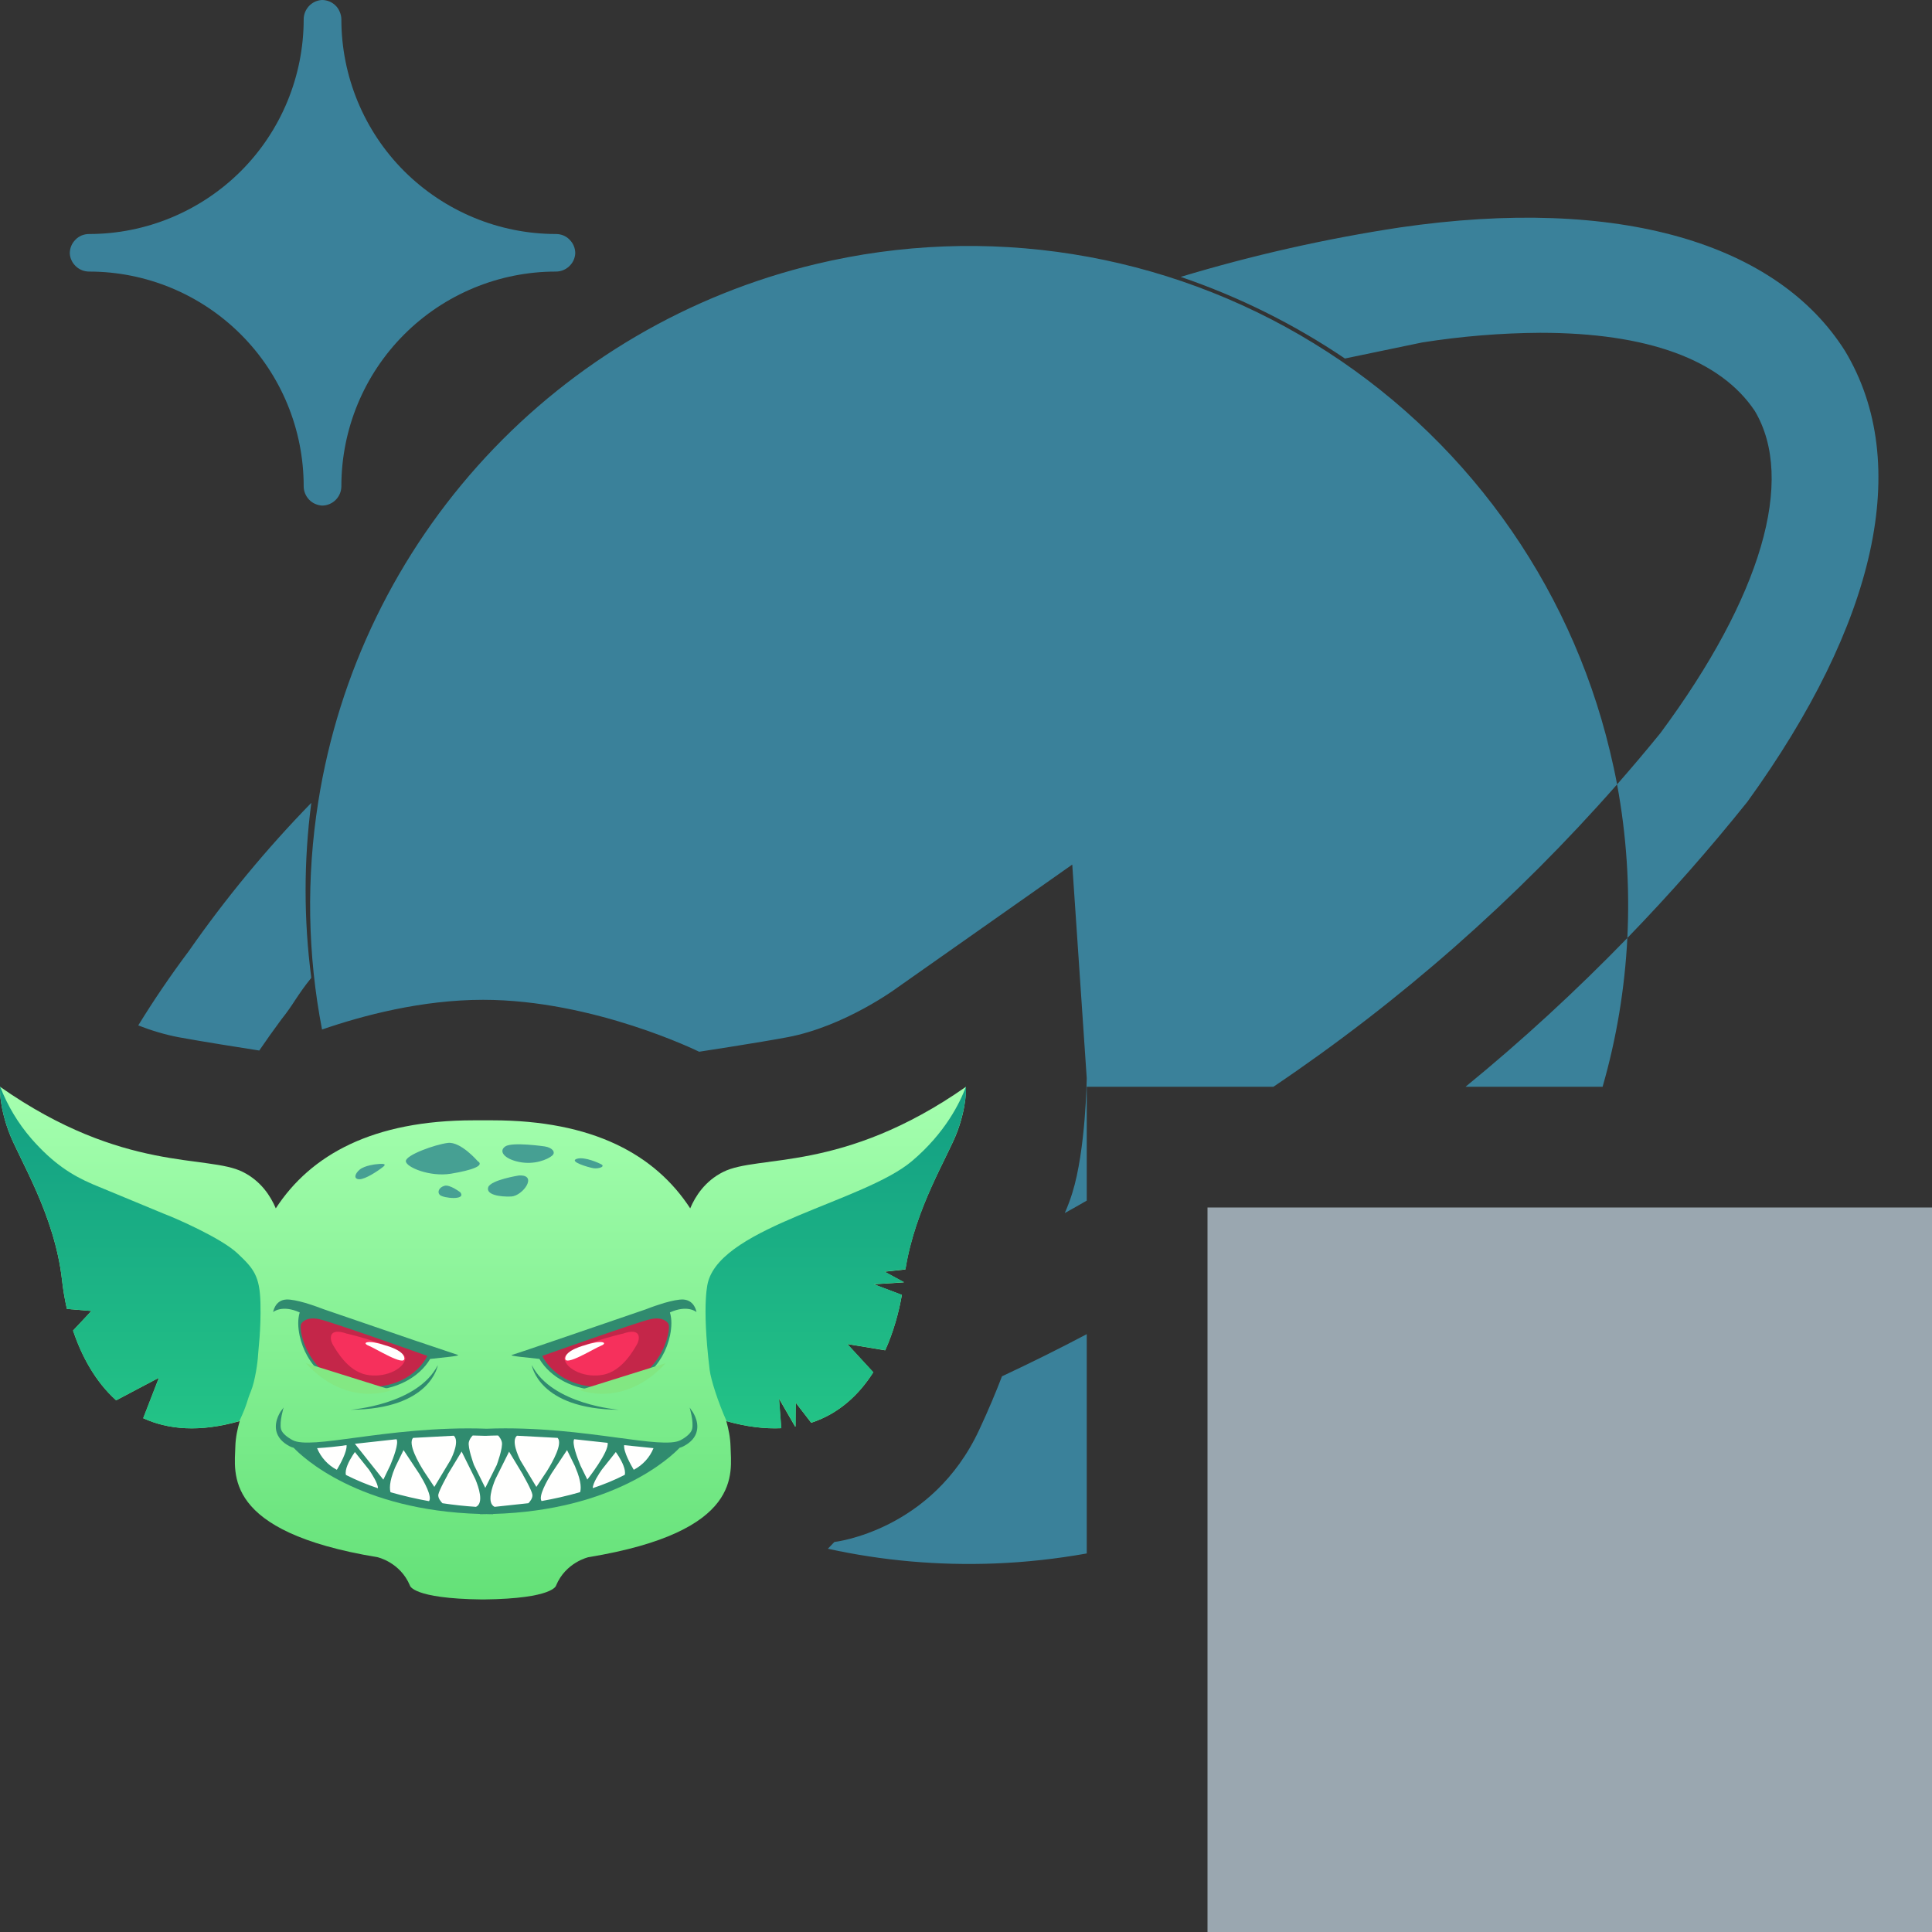 <svg width="16" height="16" viewBox="0 0 16 16" fill="none" xmlns="http://www.w3.org/2000/svg">
<rect x="0" y="0" width="16" height="16" fill="#333333" stroke="none"/>
<g clip-path="url(#clip0_2212_72534)">
<path d="M2.667 4.187C2.626 4.184 2.587 4.167 2.559 4.137C2.531 4.107 2.515 4.068 2.515 4.027V4.027C2.515 3.555 2.328 3.103 1.995 2.77C1.661 2.436 1.209 2.249 0.738 2.249C0.697 2.249 0.657 2.233 0.628 2.205C0.598 2.177 0.58 2.139 0.578 2.098C0.578 2.077 0.582 2.056 0.59 2.037C0.598 2.017 0.61 2 0.625 1.985C0.639 1.97 0.657 1.958 0.676 1.95C0.696 1.942 0.717 1.938 0.738 1.938C1.209 1.938 1.661 1.75 1.995 1.417C2.328 1.084 2.515 0.631 2.515 0.16C2.515 0.119 2.531 0.08 2.559 0.05C2.587 0.02 2.626 0.002 2.667 0V0C2.688 0 2.708 0.004 2.728 0.012C2.747 0.02 2.765 0.032 2.78 0.047C2.795 0.062 2.806 0.079 2.814 0.099C2.822 0.118 2.827 0.139 2.827 0.16V0.16C2.827 0.631 3.014 1.084 3.347 1.417C3.681 1.75 4.133 1.938 4.604 1.938C4.625 1.938 4.646 1.942 4.666 1.95C4.685 1.958 4.703 1.97 4.717 1.985C4.732 2 4.744 2.017 4.752 2.037C4.76 2.056 4.764 2.077 4.764 2.098C4.762 2.139 4.744 2.177 4.714 2.205C4.685 2.233 4.645 2.249 4.604 2.249V2.249C4.133 2.249 3.681 2.436 3.347 2.77C3.014 3.103 2.827 3.555 2.827 4.027C2.827 4.069 2.81 4.11 2.78 4.14C2.75 4.17 2.709 4.187 2.667 4.187V4.187Z" fill="#40B6E0" fill-opacity="0.6"/>
<path fill-rule="evenodd" clip-rule="evenodd" d="M11.591 1.884C13.413 1.618 14.72 2.018 15.28 2.907C15.84 3.84 15.538 5.164 14.471 6.64C14.157 7.032 13.825 7.409 13.477 7.768C13.498 7.344 13.47 6.917 13.392 6.496C13.514 6.357 13.634 6.215 13.751 6.071C14.587 4.942 14.871 3.973 14.533 3.404C14.249 2.978 13.644 2.756 12.755 2.756C12.428 2.758 12.101 2.785 11.778 2.836L11.138 2.969C10.716 2.684 10.259 2.457 9.778 2.293C10.372 2.114 10.978 1.977 11.591 1.884ZM10.546 9C11.597 8.292 12.554 7.45 13.392 6.496C13.375 6.405 13.355 6.313 13.333 6.222C12.996 4.815 12.114 3.599 10.88 2.843C9.647 2.086 8.163 1.85 6.756 2.187C5.706 2.438 4.754 2.995 4.021 3.787C3.287 4.58 2.805 5.571 2.636 6.638C2.536 7.267 2.547 7.906 2.667 8.526C3.006 8.409 3.495 8.28 4 8.28C4.92 8.28 5.79 8.71 5.79 8.71C5.79 8.71 6.293 8.633 6.52 8.59C7 8.5 7.43 8.18 7.43 8.18L8.88 7.16L9 8.93C9 8.93 8.992 9.524 8.88 9.881C8.864 9.933 8.843 9.989 8.818 10.046C8.879 10.012 8.94 9.978 9 9.943V9H10.546ZM12.137 9C12.607 8.616 13.054 8.204 13.477 7.768C13.456 8.184 13.388 8.597 13.272 9H12.137ZM9 11.049C8.769 11.171 8.535 11.287 8.298 11.398C8.249 11.526 8.188 11.673 8.11 11.84C7.72 12.68 6.91 12.77 6.91 12.77C6.91 12.77 6.891 12.79 6.856 12.826C7.307 12.925 7.771 12.966 8.238 12.948C8.494 12.938 8.749 12.91 9 12.865V11.049ZM4 11.84L4 12.679L4 12.679L4 11.84ZM1.48 8.59C1.364 8.568 1.25 8.533 1.145 8.492C1.269 8.29 1.408 8.084 1.564 7.876C1.868 7.44 2.207 7.03 2.578 6.649C2.515 7.13 2.515 7.617 2.578 8.098C2.518 8.172 2.482 8.226 2.446 8.28L2.446 8.28C2.413 8.331 2.38 8.38 2.329 8.444C2.265 8.531 2.204 8.616 2.147 8.7C2.005 8.678 1.658 8.623 1.48 8.59Z" fill="#40B6E0" fill-opacity="0.6"/>
<path fill-rule="evenodd" clip-rule="evenodd" d="M8 9C6.975 9.717 6.279 9.558 5.988 9.706C5.839 9.781 5.759 9.905 5.716 10.007C5.426 9.562 4.911 9.278 4.076 9.278L4.054 9.278L4.032 9.278L4 9.278L3.968 9.278L3.946 9.278L3.924 9.278C3.089 9.278 2.574 9.562 2.284 10.007C2.241 9.905 2.161 9.781 2.012 9.706C1.721 9.558 1.025 9.718 0 9C0 9 -0.01 9.148 0.072 9.37C0.153 9.592 0.453 10.053 0.514 10.604C0.522 10.676 0.535 10.756 0.554 10.84L0.757 10.857L0.605 11.019C0.675 11.229 0.789 11.442 0.962 11.597L1.316 11.41L1.186 11.745C1.391 11.839 1.652 11.864 1.985 11.769C1.967 11.832 1.951 11.905 1.949 11.978C1.944 12.199 1.839 12.684 3.126 12.896C3.126 12.896 3.314 12.937 3.395 13.131C3.395 13.131 3.414 13.239 3.991 13.246V13.246H3.994L3.999 13.246H4.008C4.586 13.239 4.605 13.131 4.605 13.131C4.685 12.938 4.873 12.896 4.873 12.896C6.161 12.684 6.055 12.199 6.05 11.978C6.048 11.905 6.033 11.832 6.015 11.769C6.184 11.817 6.336 11.834 6.47 11.828L6.451 11.583L6.585 11.815L6.588 11.814L6.59 11.617L6.718 11.783C6.947 11.708 7.114 11.551 7.232 11.365L7.017 11.131L7.331 11.183C7.4 11.028 7.444 10.867 7.469 10.724L7.236 10.636L7.484 10.62C7.484 10.619 7.484 10.618 7.484 10.618L7.326 10.532L7.498 10.513C7.579 10.002 7.851 9.579 7.928 9.371C8.01 9.15 7.999 9.001 7.999 9.001" fill="url(#paint0_linear_2212_72534)"/>
<path fill-rule="evenodd" clip-rule="evenodd" d="M7.999 9.001L8 9C8 9 8.01 9.148 7.928 9.37C7.851 9.579 7.58 10.002 7.499 10.512L7.326 10.531L7.485 10.617L7.484 10.619L7.236 10.635L7.469 10.723C7.444 10.867 7.401 11.028 7.331 11.182L7.017 11.13L7.233 11.364C7.114 11.55 6.948 11.708 6.718 11.782L6.59 11.616L6.589 11.813L6.586 11.814L6.452 11.582L6.471 11.827C6.337 11.834 6.186 11.817 6.017 11.769C5.946 11.61 5.887 11.426 5.877 11.344C5.808 10.776 5.865 10.612 5.865 10.612C5.995 10.155 7.157 9.95 7.552 9.616C7.83 9.381 7.951 9.129 7.999 9.001H7.999ZM2.077 11.524C2.04 11.613 2.055 11.611 1.983 11.768C1.652 11.864 1.39 11.839 1.186 11.745L1.316 11.41L0.962 11.597C0.789 11.442 0.675 11.229 0.605 11.019L0.757 10.857L0.554 10.84C0.536 10.762 0.523 10.683 0.514 10.604C0.453 10.053 0.153 9.591 0.072 9.37C-0.01 9.149 0 9 0 9L0.002 9.001C0.063 9.158 0.15 9.303 0.26 9.43C0.44 9.636 0.597 9.734 0.767 9.807L1.358 10.052C1.454 10.088 1.834 10.254 1.967 10.38C2.1 10.505 2.152 10.566 2.157 10.794C2.162 11.021 2.139 11.176 2.137 11.224C2.135 11.271 2.114 11.435 2.077 11.524V11.524Z" fill="url(#paint1_linear_2212_72534)"/>
<path fill-rule="evenodd" clip-rule="evenodd" d="M4.605 11.098L5.349 10.843C5.399 10.823 5.45 10.806 5.502 10.79L5.506 10.789L5.506 10.789C5.563 10.773 5.621 10.76 5.659 10.762C5.754 10.768 5.768 10.866 5.768 10.866C5.768 10.866 5.695 10.802 5.548 10.869C5.565 10.925 5.563 10.99 5.549 11.059C5.497 11.305 5.295 11.514 4.981 11.514C4.754 11.514 4.558 11.408 4.467 11.254C4.359 11.242 4.213 11.229 4.239 11.221C4.265 11.214 4.482 11.14 4.605 11.098V11.098Z" fill="#308B6F"/>
<path fill-rule="evenodd" clip-rule="evenodd" d="M5.534 10.961C5.534 10.961 5.499 10.898 5.382 10.926C5.264 10.954 4.491 11.229 4.491 11.229C4.491 11.229 4.614 11.513 5.034 11.485C5.473 11.456 5.567 11.005 5.534 10.961" fill="#C42649"/>
<path fill-rule="evenodd" clip-rule="evenodd" d="M3.977 12.538C2.968 12.509 2.503 12.065 2.432 11.99C2.419 11.987 2.408 11.982 2.396 11.976C2.336 11.944 2.3 11.902 2.288 11.85C2.269 11.761 2.33 11.68 2.333 11.678L2.349 11.656C2.349 11.656 2.313 11.772 2.327 11.834C2.335 11.869 2.379 11.903 2.424 11.927C2.499 11.967 2.697 11.94 2.947 11.906C3.23 11.868 3.612 11.817 4.03 11.832C4.448 11.816 4.83 11.868 5.112 11.906C5.363 11.94 5.561 11.967 5.636 11.927C5.681 11.903 5.724 11.869 5.732 11.834C5.746 11.771 5.711 11.656 5.711 11.656L5.726 11.678C5.729 11.681 5.791 11.762 5.771 11.85C5.76 11.902 5.723 11.944 5.663 11.976C5.652 11.982 5.64 11.987 5.628 11.99C5.557 12.065 5.091 12.509 4.083 12.538V12.54C4.065 12.54 4.047 12.54 4.03 12.539L3.976 12.54V12.538L3.977 12.538Z" fill="#308B6F"/>
<path fill-rule="evenodd" clip-rule="evenodd" d="M3.942 12.479C3.849 12.473 3.756 12.463 3.664 12.449C3.651 12.436 3.626 12.406 3.63 12.378C3.637 12.339 3.706 12.217 3.706 12.217L3.706 12.214L3.823 12.021L3.937 12.251C3.964 12.316 4.009 12.447 3.942 12.479V12.479ZM3.553 12.432C3.446 12.413 3.339 12.388 3.234 12.358C3.228 12.337 3.219 12.278 3.271 12.155L3.278 12.14L3.342 12.009L3.474 12.208C3.512 12.27 3.581 12.394 3.553 12.432V12.432ZM3.13 12.325C3.039 12.295 2.951 12.258 2.865 12.215C2.853 12.17 2.892 12.098 2.918 12.057L2.827 12.194L2.939 12.025L3.057 12.173C3.08 12.208 3.13 12.284 3.13 12.324V12.325ZM2.626 11.993C2.708 11.988 2.789 11.98 2.87 11.968C2.876 12.02 2.816 12.128 2.794 12.165L2.789 12.172C2.715 12.133 2.658 12.07 2.626 11.993H2.626ZM2.939 11.957L3.284 11.919C3.304 11.954 3.257 12.075 3.232 12.135L3.175 12.253L3.175 12.253H3.174L2.939 11.957ZM3.421 11.908L3.758 11.89C3.805 11.931 3.752 12.051 3.73 12.093L3.597 12.314L3.513 12.188C3.465 12.113 3.376 11.956 3.421 11.908H3.421ZM3.914 11.888L4.019 11.891C4.054 11.889 4.09 11.889 4.125 11.888C4.138 11.902 4.151 11.921 4.156 11.942C4.167 11.988 4.115 12.129 4.115 12.129V12.13L4.019 12.322L3.924 12.13V12.129C3.924 12.129 3.872 11.988 3.883 11.942C3.888 11.921 3.901 11.902 3.914 11.889L3.914 11.888ZM4.281 11.89L4.618 11.908C4.662 11.955 4.577 12.106 4.53 12.182L4.442 12.314L4.31 12.095C4.29 12.055 4.233 11.931 4.281 11.89V11.89ZM4.755 11.919L5.032 11.949C5.047 12.021 4.864 12.253 4.864 12.253L4.808 12.139C4.783 12.079 4.735 11.955 4.755 11.919H4.755ZM5.169 11.968L5.412 11.993C5.381 12.07 5.323 12.133 5.249 12.172L5.246 12.168C5.226 12.134 5.162 12.022 5.169 11.968V11.968ZM5.174 12.214C5.088 12.258 5 12.294 4.909 12.324C4.909 12.283 4.96 12.205 4.984 12.171L5.1 12.025L5.124 12.061C5.15 12.103 5.185 12.171 5.174 12.214V12.214ZM4.806 12.357C4.695 12.389 4.586 12.413 4.485 12.431C4.457 12.392 4.529 12.265 4.567 12.203L4.696 12.009L4.762 12.143L4.766 12.154C4.819 12.277 4.811 12.336 4.804 12.357H4.806ZM4.375 12.449L4.096 12.479C4.029 12.447 4.076 12.313 4.103 12.249L4.216 12.022L4.333 12.216L4.333 12.218C4.333 12.218 4.403 12.339 4.409 12.378C4.413 12.407 4.388 12.437 4.375 12.45L4.375 12.449Z" fill="#FFFFFE"/>
<path fill-rule="evenodd" clip-rule="evenodd" d="M3.956 9.616C4.016 9.653 3.91 9.691 3.735 9.72C3.561 9.749 3.361 9.666 3.361 9.616C3.361 9.565 3.603 9.478 3.71 9.465C3.816 9.453 3.956 9.616 3.956 9.616H3.956ZM4.51 9.494C4.572 9.503 4.607 9.542 4.572 9.571C4.537 9.601 4.427 9.649 4.3 9.623C4.172 9.597 4.128 9.532 4.185 9.494C4.243 9.455 4.51 9.494 4.51 9.494V9.494ZM4.297 9.735C4.459 9.725 4.33 9.904 4.234 9.909C4.138 9.913 4.024 9.894 4.043 9.833C4.062 9.772 4.296 9.735 4.296 9.735L4.297 9.735ZM3.813 9.875C3.862 9.943 3.672 9.923 3.644 9.897C3.617 9.872 3.637 9.832 3.682 9.82C3.726 9.808 3.813 9.875 3.813 9.875ZM4.971 9.638C5.023 9.66 4.959 9.681 4.916 9.675C4.874 9.668 4.709 9.62 4.776 9.597C4.843 9.575 4.971 9.638 4.971 9.638V9.638ZM3.113 9.642C3.144 9.639 3.214 9.63 3.173 9.663C3.132 9.696 3.027 9.766 2.977 9.766C2.927 9.766 2.936 9.722 2.979 9.686C3.022 9.651 3.113 9.642 3.113 9.642Z" fill="#46A093"/>
<path fill-rule="evenodd" clip-rule="evenodd" d="M4.404 11.305C4.404 11.305 4.459 11.671 5.127 11.675C5.127 11.675 4.571 11.634 4.404 11.305ZM3.626 11.305C3.626 11.305 3.57 11.671 2.903 11.675C2.903 11.675 3.459 11.634 3.626 11.305Z" fill="#308B6F"/>
<path fill-rule="evenodd" clip-rule="evenodd" d="M5.155 11.045C5.155 11.045 4.656 11.165 4.674 11.254C4.691 11.342 4.849 11.416 5 11.384C5.151 11.352 5.244 11.187 5.273 11.137C5.302 11.088 5.313 10.989 5.155 11.046" fill="#F6305C"/>
<path fill-rule="evenodd" clip-rule="evenodd" d="M4.846 11.14C4.846 11.14 4.684 11.179 4.681 11.249C4.677 11.32 4.918 11.168 4.979 11.144C5.039 11.119 4.982 11.094 4.846 11.14" fill="#FFFFFE"/>
<path fill-rule="evenodd" clip-rule="evenodd" d="M3.563 11.253C3.472 11.408 3.276 11.514 3.049 11.514C2.735 11.514 2.533 11.305 2.481 11.059C2.467 10.991 2.465 10.926 2.482 10.869C2.335 10.802 2.262 10.866 2.262 10.866C2.262 10.866 2.276 10.767 2.371 10.762C2.409 10.76 2.467 10.773 2.524 10.789L2.524 10.789L2.528 10.79C2.595 10.81 2.658 10.834 2.682 10.843L3.426 11.098L3.792 11.221C3.817 11.229 3.671 11.242 3.564 11.254L3.563 11.253Z" fill="#308B6F"/>
<path fill-rule="evenodd" clip-rule="evenodd" d="M2.496 10.961C2.496 10.961 2.531 10.898 2.649 10.926C2.766 10.954 3.539 11.229 3.539 11.229C3.539 11.229 3.416 11.513 2.996 11.485C2.557 11.456 2.463 11.005 2.496 10.961" fill="#C42649"/>
<path fill-rule="evenodd" clip-rule="evenodd" d="M2.876 11.045C2.876 11.045 3.375 11.165 3.357 11.254C3.339 11.342 3.181 11.416 3.03 11.384C2.88 11.352 2.787 11.187 2.757 11.137C2.728 11.088 2.718 10.989 2.876 11.046" fill="#F6305C"/>
<path fill-rule="evenodd" clip-rule="evenodd" d="M3.184 11.14C3.184 11.14 3.346 11.179 3.349 11.249C3.353 11.32 3.112 11.168 3.052 11.144C2.991 11.119 3.048 11.094 3.184 11.14Z" fill="#FFFFFE"/>
<path fill-rule="evenodd" clip-rule="evenodd" d="M2.532 11.289L3.244 11.512C3.244 11.512 2.876 11.665 2.532 11.289" fill="#83E883"/>
<path fill-rule="evenodd" clip-rule="evenodd" d="M5.513 11.289L4.801 11.512C4.801 11.512 5.17 11.665 5.513 11.289" fill="#82E782"/>
<path d="M10 10H16V16H10V10Z" fill="#9AA7B0"/>
</g>
<defs>
<linearGradient id="paint0_linear_2212_72534" x1="4" y1="9" x2="4" y2="13.245" gradientUnits="userSpaceOnUse">
<stop stop-color="#A5FFAF"/>
<stop offset="1" stop-color="#64E178"/>
</linearGradient>
<linearGradient id="paint1_linear_2212_72534" x1="4" y1="11.828" x2="4" y2="9" gradientUnits="userSpaceOnUse">
<stop stop-color="#23C386"/>
<stop offset="1" stop-color="#139E83"/>
</linearGradient>
<clipPath id="clip0_2212_72534">
<rect width="16" height="16" fill="white"/>
</clipPath>
</defs>
</svg>
